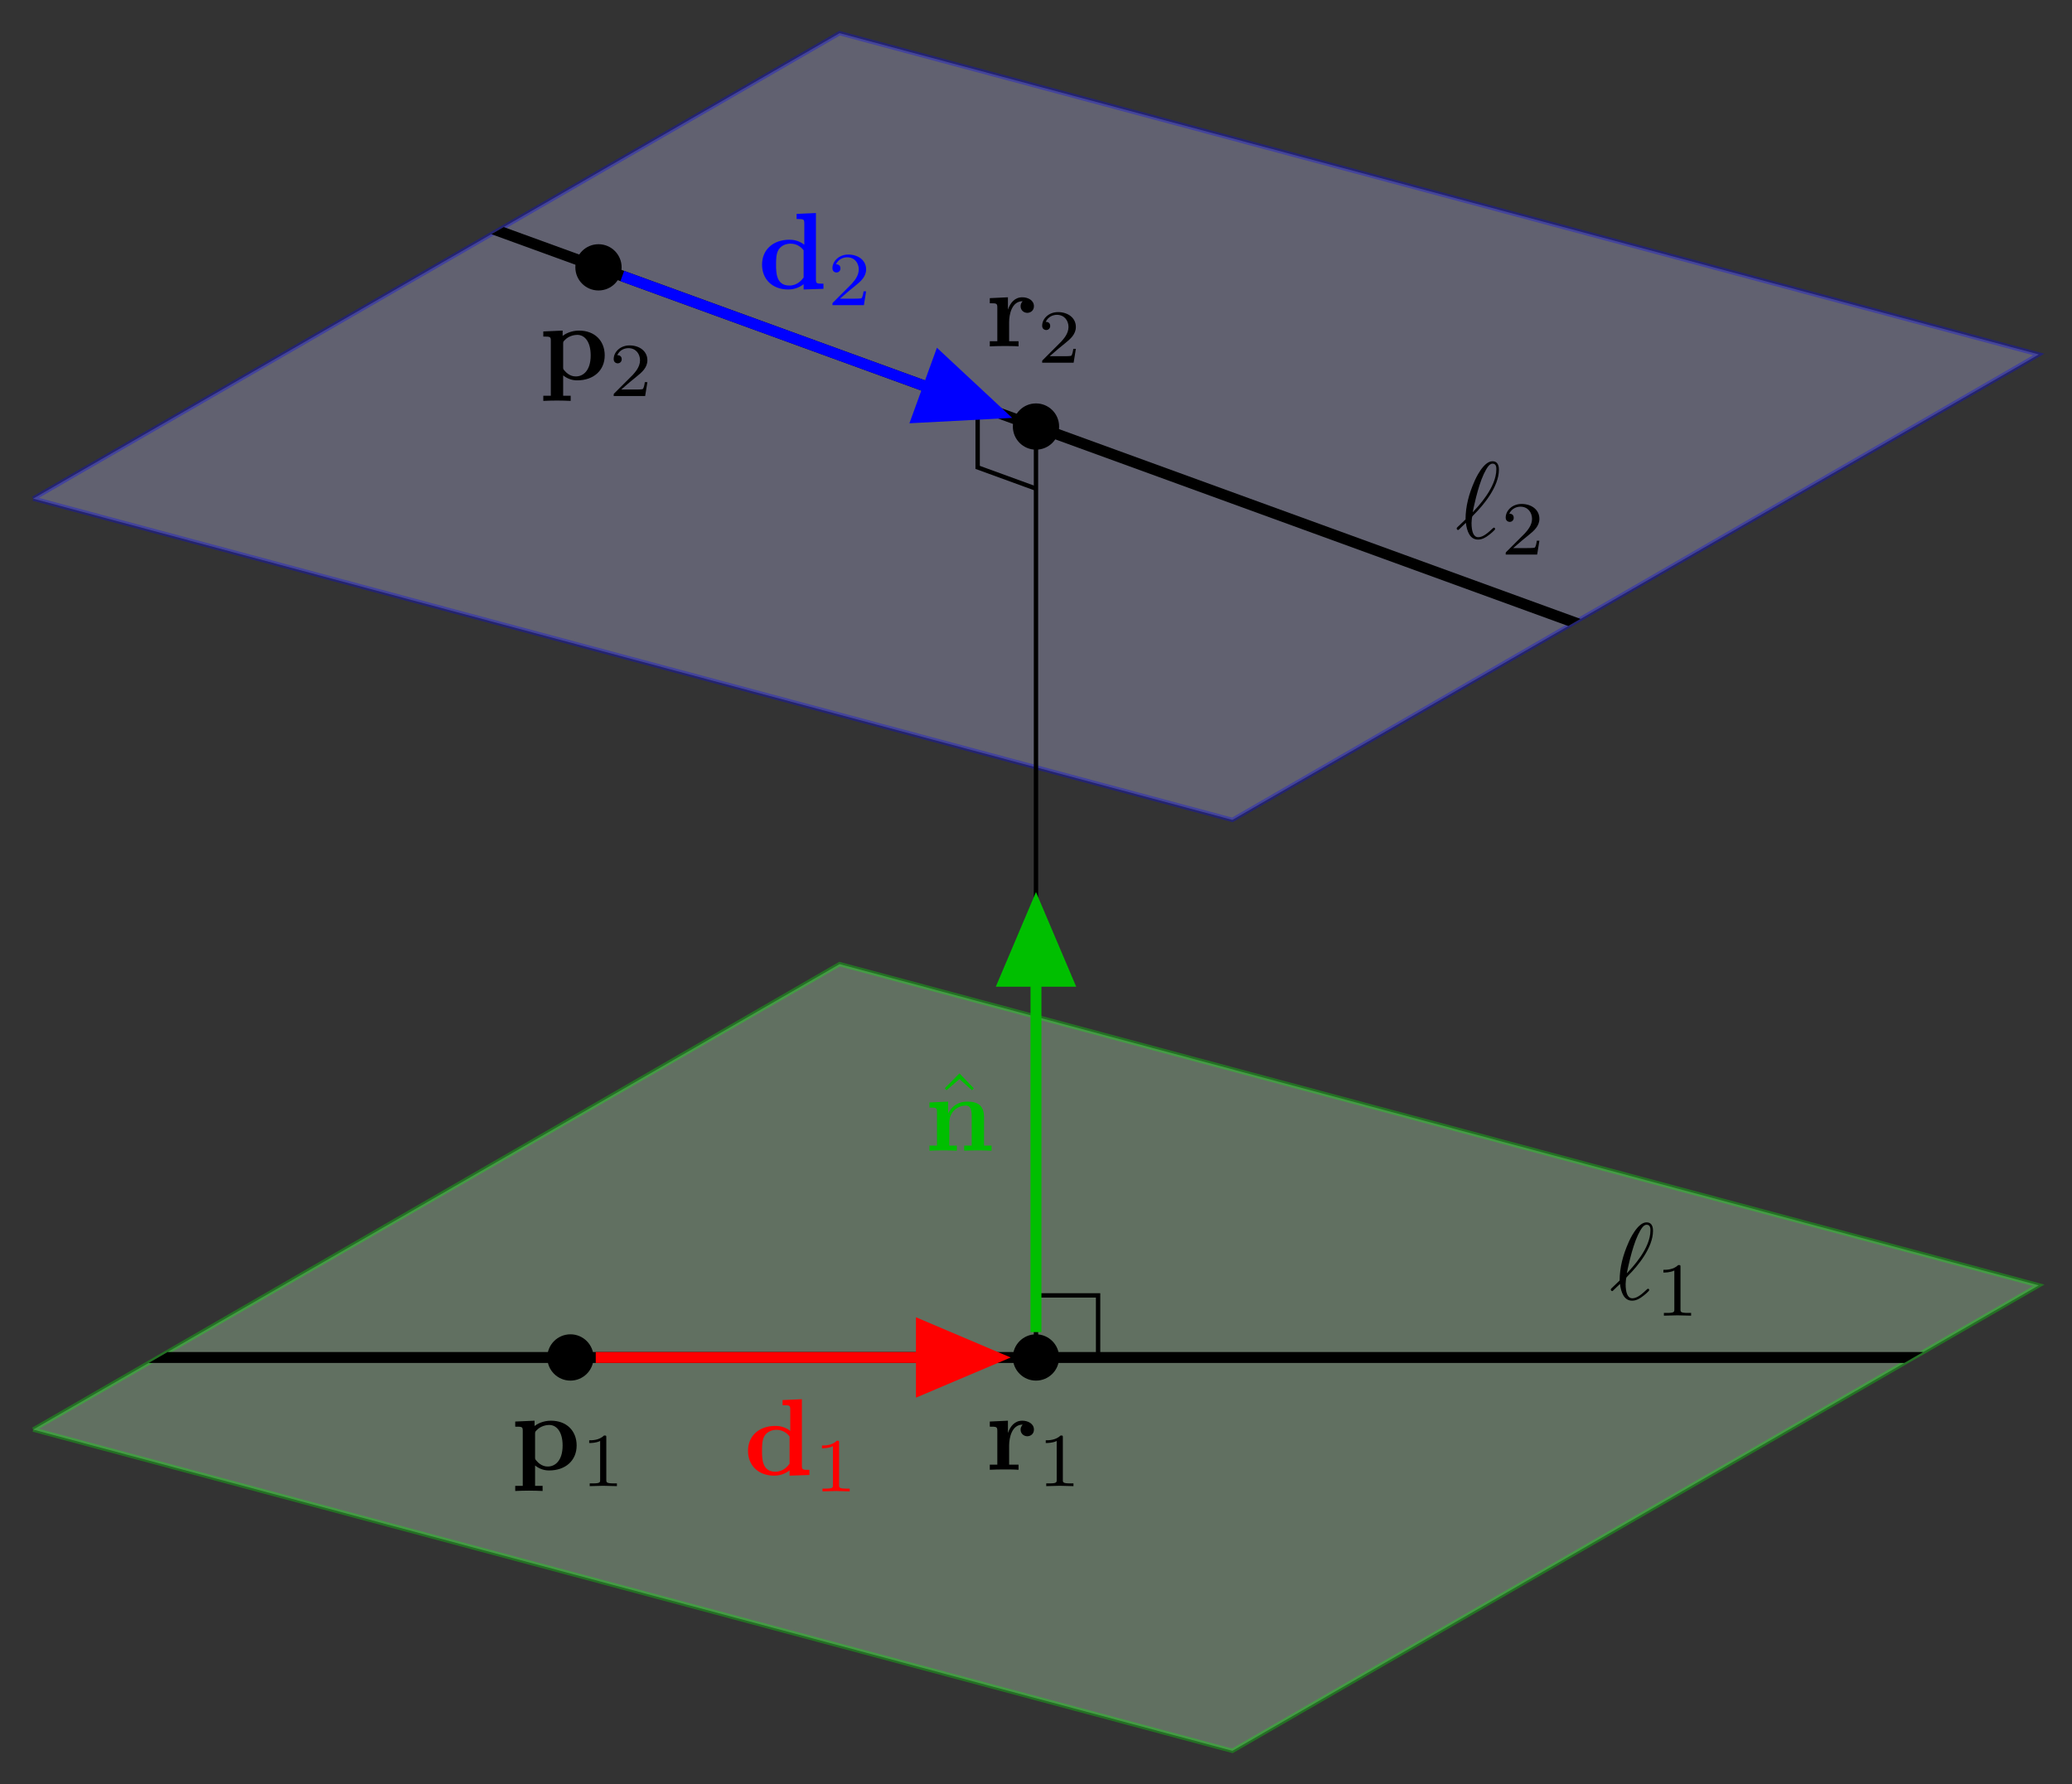 <?xml version="1.0" encoding="UTF-8"?>
<svg xmlns="http://www.w3.org/2000/svg" xmlns:xlink="http://www.w3.org/1999/xlink" width="189.237" height="162.973" viewBox="0 0 189.237 162.973">
<rect x="0" y="0" width="189.237" height="162.973" fill="#333333" stroke="none"/>
<defs>
<g>
<g id="glyph-0-0">
<path d="M 0.156 -0.984 C 0.141 -0.953 0.109 -0.922 0.109 -0.891 C 0.109 -0.844 0.172 -0.75 0.234 -0.75 C 0.281 -0.75 0.312 -0.781 0.594 -1.062 C 0.672 -1.141 0.875 -1.328 0.953 -1.406 C 1.047 -0.625 1.328 0.125 2.062 0.125 C 2.469 0.125 2.812 -0.109 3.016 -0.266 C 3.156 -0.359 3.625 -0.75 3.625 -0.844 C 3.625 -0.875 3.594 -0.969 3.516 -0.969 C 3.484 -0.969 3.469 -0.953 3.375 -0.875 C 2.734 -0.25 2.375 -0.094 2.078 -0.094 C 1.641 -0.094 1.469 -0.625 1.469 -1.391 C 1.469 -1.453 1.5 -1.906 1.531 -1.969 C 1.547 -2 1.547 -2.016 1.75 -2.219 C 2.547 -3.016 3.969 -4.703 3.969 -6.25 C 3.969 -6.422 3.969 -7.031 3.375 -7.031 C 2.547 -7.031 1.812 -5.391 1.719 -5.156 C 1.234 -4.062 0.922 -2.906 0.922 -1.719 Z M 1.578 -2.375 C 1.594 -2.5 2.031 -4.703 2.594 -5.875 C 2.859 -6.406 3.078 -6.812 3.391 -6.812 C 3.734 -6.812 3.734 -6.453 3.734 -6.297 C 3.734 -4.625 2.047 -2.875 1.578 -2.375 Z M 1.578 -2.375 "/>
</g>
<g id="glyph-1-0">
<path d="M 2.328 -4.438 C 2.328 -4.625 2.328 -4.625 2.125 -4.625 C 1.672 -4.188 1.047 -4.188 0.766 -4.188 L 0.766 -3.938 C 0.922 -3.938 1.391 -3.938 1.766 -4.125 L 1.766 -0.578 C 1.766 -0.344 1.766 -0.25 1.078 -0.25 L 0.812 -0.25 L 0.812 0 C 0.938 0 1.797 -0.031 2.047 -0.031 C 2.266 -0.031 3.141 0 3.297 0 L 3.297 -0.25 L 3.031 -0.25 C 2.328 -0.25 2.328 -0.344 2.328 -0.578 Z M 2.328 -4.438 "/>
</g>
<g id="glyph-1-1">
<path d="M 3.516 -1.266 L 3.281 -1.266 C 3.266 -1.109 3.188 -0.703 3.094 -0.641 C 3.047 -0.594 2.516 -0.594 2.406 -0.594 L 1.125 -0.594 C 1.859 -1.234 2.109 -1.438 2.516 -1.766 C 3.031 -2.172 3.516 -2.609 3.516 -3.266 C 3.516 -4.109 2.781 -4.625 1.891 -4.625 C 1.031 -4.625 0.438 -4.016 0.438 -3.375 C 0.438 -3.031 0.734 -2.984 0.812 -2.984 C 0.969 -2.984 1.172 -3.109 1.172 -3.359 C 1.172 -3.484 1.125 -3.734 0.766 -3.734 C 0.984 -4.219 1.453 -4.375 1.781 -4.375 C 2.484 -4.375 2.844 -3.828 2.844 -3.266 C 2.844 -2.656 2.406 -2.188 2.188 -1.938 L 0.516 -0.266 C 0.438 -0.203 0.438 -0.188 0.438 0 L 3.312 0 Z M 3.516 -1.266 "/>
</g>
<g id="glyph-2-0">
<path d="M 2.031 -3.359 L 2.031 -4.484 L 0.375 -4.406 L 0.375 -3.938 C 0.984 -3.938 1.062 -3.938 1.062 -3.547 L 1.062 -0.469 L 0.375 -0.469 L 0.375 0 C 0.719 -0.016 1.172 -0.031 1.625 -0.031 C 2 -0.031 2.641 -0.031 3 0 L 3 -0.469 L 2.141 -0.469 L 2.141 -2.219 C 2.141 -2.906 2.375 -4.125 3.375 -4.125 C 3.375 -4.109 3.188 -3.953 3.188 -3.672 C 3.188 -3.266 3.516 -3.062 3.797 -3.062 C 4.094 -3.062 4.406 -3.266 4.406 -3.672 C 4.406 -4.203 3.875 -4.484 3.344 -4.484 C 2.656 -4.484 2.25 -3.984 2.031 -3.359 Z M 2.031 -3.359 "/>
</g>
<g id="glyph-2-1">
<path d="M 2.188 -3.281 C 2.188 -3.469 2.203 -3.484 2.344 -3.625 C 2.734 -4.031 3.266 -4.094 3.484 -4.094 C 4.141 -4.094 4.703 -3.484 4.703 -2.219 C 4.703 -0.812 4 -0.297 3.359 -0.297 C 3.219 -0.297 2.75 -0.297 2.297 -0.844 C 2.188 -0.969 2.188 -0.984 2.188 -1.172 Z M 2.188 -0.391 C 2.625 -0.047 3.062 0.062 3.469 0.062 C 4.969 0.062 5.984 -0.844 5.984 -2.219 C 5.984 -3.547 5.078 -4.484 3.641 -4.484 C 2.891 -4.484 2.359 -4.172 2.141 -4 L 2.141 -4.484 L 0.375 -4.406 L 0.375 -3.938 C 0.984 -3.938 1.062 -3.938 1.062 -3.562 L 1.062 1.469 L 0.375 1.469 L 0.375 1.938 C 0.641 1.922 1.25 1.906 1.625 1.906 C 2.016 1.906 2.609 1.922 2.875 1.938 L 2.875 1.469 L 2.188 1.469 Z M 2.188 -0.391 "/>
</g>
<g id="glyph-2-2">
<path d="M 1.141 -3.547 L 1.141 -0.469 L 0.453 -0.469 L 0.453 0 C 0.734 -0.016 1.328 -0.031 1.703 -0.031 C 2.094 -0.031 2.688 -0.016 2.953 0 L 2.953 -0.469 L 2.266 -0.469 L 2.266 -2.547 C 2.266 -3.641 3.125 -4.125 3.766 -4.125 C 4.094 -4.125 4.312 -3.922 4.312 -3.156 L 4.312 -0.469 L 3.625 -0.469 L 3.625 0 C 3.891 -0.016 4.5 -0.031 4.875 -0.031 C 5.266 -0.031 5.859 -0.016 6.125 0 L 6.125 -0.469 L 5.438 -0.469 L 5.438 -3.047 C 5.438 -4.094 4.906 -4.484 3.906 -4.484 C 2.953 -4.484 2.422 -3.922 2.156 -3.406 L 2.156 -4.484 L 0.453 -4.406 L 0.453 -3.938 C 1.062 -3.938 1.141 -3.938 1.141 -3.547 Z M 1.141 -3.547 "/>
</g>
<g id="glyph-2-3">
<path d="M 4.172 -0.422 L 4.172 0.062 L 5.984 0 L 5.984 -0.469 C 5.375 -0.469 5.297 -0.469 5.297 -0.859 L 5.297 -6.922 L 3.531 -6.844 L 3.531 -6.375 C 4.156 -6.375 4.234 -6.375 4.234 -5.984 L 4.234 -4.031 C 3.734 -4.422 3.203 -4.484 2.875 -4.484 C 1.422 -4.484 0.375 -3.609 0.375 -2.203 C 0.375 -0.891 1.297 0.062 2.766 0.062 C 3.375 0.062 3.859 -0.172 4.172 -0.422 Z M 4.172 -3.516 L 4.172 -1.031 C 4.031 -0.844 3.625 -0.297 2.875 -0.297 C 1.656 -0.297 1.656 -1.5 1.656 -2.203 C 1.656 -2.688 1.656 -3.219 1.906 -3.609 C 2.203 -4.031 2.672 -4.125 2.984 -4.125 C 3.547 -4.125 3.953 -3.812 4.172 -3.516 Z M 4.172 -3.516 "/>
</g>
<g id="glyph-3-0">
<path d="M 2.5 -6.922 L 1.156 -5.562 L 1.328 -5.391 L 2.5 -6.406 L 3.641 -5.391 L 3.812 -5.562 Z M 2.5 -6.922 "/>
</g>
</g>
<clipPath id="clip-0">
<path clip-rule="nonzero" d="M 0 82 L 189.238 82 L 189.238 162.973 L 0 162.973 Z M 0 82 "/>
</clipPath>
<clipPath id="clip-1">
<path clip-rule="nonzero" d="M 0 0 L 189.238 0 L 189.238 81 L 0 81 Z M 0 0 "/>
</clipPath>
<clipPath id="clip-2">
<path clip-rule="nonzero" d="M 3 123 L 187 123 L 187 125 L 3 125 Z M 3 123 "/>
</clipPath>
<clipPath id="clip-3">
<path clip-rule="nonzero" d="M 3.031 130.594 L 112.555 159.941 L 186.203 117.418 L 76.68 88.074 L 3.031 130.594 "/>
</clipPath>
<clipPath id="clip-4">
<path clip-rule="nonzero" d="M 147 111 L 151 111 L 151 119 L 147 119 Z M 147 111 "/>
</clipPath>
<clipPath id="clip-5">
<path clip-rule="nonzero" d="M 3.031 130.594 L 112.555 159.941 L 186.203 117.418 L 76.68 88.074 L 3.031 130.594 "/>
</clipPath>
<clipPath id="clip-6">
<path clip-rule="nonzero" d="M 151 115 L 155 115 L 155 121 L 151 121 Z M 151 115 "/>
</clipPath>
<clipPath id="clip-7">
<path clip-rule="nonzero" d="M 3.031 130.594 L 112.555 159.941 L 186.203 117.418 L 76.68 88.074 L 3.031 130.594 "/>
</clipPath>
<clipPath id="clip-8">
<path clip-rule="nonzero" d="M 3 3 L 187 3 L 187 75 L 3 75 Z M 3 3 "/>
</clipPath>
<clipPath id="clip-9">
<path clip-rule="nonzero" d="M 3.031 45.551 L 112.555 74.898 L 186.203 32.379 L 76.68 3.031 L 3.031 45.551 "/>
</clipPath>
<clipPath id="clip-10">
<path clip-rule="nonzero" d="M 133 42 L 137 42 L 137 50 L 133 50 Z M 133 42 "/>
</clipPath>
<clipPath id="clip-11">
<path clip-rule="nonzero" d="M 3.031 45.551 L 112.555 74.898 L 186.203 32.379 L 76.68 3.031 L 3.031 45.551 "/>
</clipPath>
<clipPath id="clip-12">
<path clip-rule="nonzero" d="M 137 46 L 141 46 L 141 51 L 137 51 Z M 137 46 "/>
</clipPath>
<clipPath id="clip-13">
<path clip-rule="nonzero" d="M 3.031 45.551 L 112.555 74.898 L 186.203 32.379 L 76.68 3.031 L 3.031 45.551 "/>
</clipPath>
</defs>
<path fill-rule="nonzero" fill="rgb(79.999%, 100%, 79.999%)" fill-opacity="0.3" d="M 3.031 130.594 L 112.555 159.941 L 186.203 117.418 L 76.68 88.074 L 3.031 130.594 "/>
<g clip-path="url(#clip-0)">
<path fill="none" stroke-width="0.399" stroke-linecap="butt" stroke-linejoin="miter" stroke="rgb(0%, 100%, 0%)" stroke-opacity="0.3" stroke-miterlimit="10" d="M -91.587 -6.588 L 17.937 -35.935 L 91.585 6.588 L -17.938 35.932 L -91.587 -6.588 " transform="matrix(1, 0, 0, -1, 94.618, 124.006)"/>
</g>
<path fill-rule="nonzero" fill="rgb(79.999%, 79.999%, 100%)" fill-opacity="0.3" d="M 3.031 45.551 L 112.555 74.898 L 186.203 32.379 L 76.68 3.031 L 3.031 45.551 "/>
<g clip-path="url(#clip-1)">
<path fill="none" stroke-width="0.399" stroke-linecap="butt" stroke-linejoin="miter" stroke="rgb(0%, 0%, 100%)" stroke-opacity="0.3" stroke-miterlimit="10" d="M -91.587 78.455 L 17.937 49.108 L 91.585 91.627 L -17.938 120.975 L -91.587 78.455 " transform="matrix(1, 0, 0, -1, 94.618, 124.006)"/>
</g>
<g clip-path="url(#clip-2)">
<g clip-path="url(#clip-3)">
<path fill="none" stroke-width="0.996" stroke-linecap="butt" stroke-linejoin="miter" stroke="rgb(0%, 0%, 0%)" stroke-opacity="1" stroke-miterlimit="10" d="M -113.388 -0.002 L 113.386 -0.002 " transform="matrix(1, 0, 0, -1, 94.618, 124.006)"/>
</g>
</g>
<g clip-path="url(#clip-4)">
<g clip-path="url(#clip-5)">
<g fill="rgb(0%, 0%, 0%)" fill-opacity="1">
<use xlink:href="#glyph-0-0" x="147.001" y="118.694"/>
</g>
</g>
</g>
<g clip-path="url(#clip-6)">
<g clip-path="url(#clip-7)">
<g fill="rgb(0%, 0%, 0%)" fill-opacity="1">
<use xlink:href="#glyph-1-0" x="151.152" y="120.188"/>
</g>
</g>
</g>
<g clip-path="url(#clip-8)">
<g clip-path="url(#clip-9)">
<path fill="none" stroke-width="0.996" stroke-linecap="butt" stroke-linejoin="miter" stroke="rgb(0%, 0%, 0%)" stroke-opacity="1" stroke-miterlimit="10" d="M -106.552 123.822 L 106.55 46.26 " transform="matrix(1, 0, 0, -1, 94.618, 124.006)"/>
</g>
</g>
<g clip-path="url(#clip-10)">
<g clip-path="url(#clip-11)">
<g fill="rgb(0%, 0%, 0%)" fill-opacity="1">
<use xlink:href="#glyph-0-0" x="132.927" y="49.167"/>
</g>
</g>
</g>
<g clip-path="url(#clip-12)">
<g clip-path="url(#clip-13)">
<g fill="rgb(0%, 0%, 0%)" fill-opacity="1">
<use xlink:href="#glyph-1-1" x="137.078" y="50.661"/>
</g>
</g>
</g>
<path fill-rule="nonzero" fill="rgb(0%, 0%, 0%)" fill-opacity="1" d="M 96.73 124.008 C 96.73 122.84 95.785 121.891 94.617 121.891 C 93.449 121.891 92.504 122.84 92.504 124.008 C 92.504 125.172 93.449 126.121 94.617 126.121 C 95.785 126.121 96.73 125.172 96.73 124.008 Z M 96.73 124.008 "/>
<g fill="rgb(0%, 0%, 0%)" fill-opacity="1">
<use xlink:href="#glyph-2-0" x="90.024" y="134.266"/>
</g>
<g fill="rgb(0%, 0%, 0%)" fill-opacity="1">
<use xlink:href="#glyph-1-0" x="94.743" y="135.76"/>
</g>
<path fill-rule="nonzero" fill="rgb(0%, 0%, 0%)" fill-opacity="1" d="M 96.73 38.965 C 96.73 37.797 95.785 36.852 94.617 36.852 C 93.449 36.852 92.504 37.797 92.504 38.965 C 92.504 40.133 93.449 41.078 94.617 41.078 C 95.785 41.078 96.73 40.133 96.73 38.965 Z M 96.73 38.965 "/>
<g fill="rgb(0%, 0%, 0%)" fill-opacity="1">
<use xlink:href="#glyph-2-0" x="90.024" y="31.641"/>
</g>
<g fill="rgb(0%, 0%, 0%)" fill-opacity="1">
<use xlink:href="#glyph-1-1" x="94.743" y="33.135"/>
</g>
<path fill-rule="nonzero" fill="rgb(0%, 0%, 0%)" fill-opacity="1" d="M 54.211 124.008 C 54.211 122.84 53.266 121.891 52.098 121.891 C 50.93 121.891 49.984 122.84 49.984 124.008 C 49.984 125.172 50.93 126.121 52.098 126.121 C 53.266 126.121 54.211 125.172 54.211 124.008 Z M 54.211 124.008 "/>
<g fill="rgb(0%, 0%, 0%)" fill-opacity="1">
<use xlink:href="#glyph-2-1" x="46.681" y="134.266"/>
</g>
<g fill="rgb(0%, 0%, 0%)" fill-opacity="1">
<use xlink:href="#glyph-1-0" x="53.046" y="135.76"/>
</g>
<path fill-rule="nonzero" fill="rgb(0%, 0%, 0%)" fill-opacity="1" d="M 56.773 24.422 C 56.773 23.254 55.828 22.309 54.66 22.309 C 53.496 22.309 52.547 23.254 52.547 24.422 C 52.547 25.59 53.496 26.535 54.66 26.535 C 55.828 26.535 56.773 25.59 56.773 24.422 Z M 56.773 24.422 "/>
<g fill="rgb(0%, 0%, 0%)" fill-opacity="1">
<use xlink:href="#glyph-2-1" x="49.245" y="34.684"/>
</g>
<g fill="rgb(0%, 0%, 0%)" fill-opacity="1">
<use xlink:href="#glyph-1-1" x="55.61" y="36.178"/>
</g>
<path fill="none" stroke-width="0.399" stroke-linecap="butt" stroke-linejoin="miter" stroke="rgb(0%, 0%, 0%)" stroke-opacity="1" stroke-miterlimit="10" d="M -0.001 -0.002 L -0.001 85.041 " transform="matrix(1, 0, 0, -1, 94.618, 124.006)"/>
<path fill="none" stroke-width="0.399" stroke-linecap="butt" stroke-linejoin="miter" stroke="rgb(0%, 0%, 0%)" stroke-opacity="1" stroke-miterlimit="10" d="M 5.671 -0.002 L 5.671 5.67 L -0.001 5.67 " transform="matrix(1, 0, 0, -1, 94.618, 124.006)"/>
<path fill="none" stroke-width="0.399" stroke-linecap="butt" stroke-linejoin="miter" stroke="rgb(0%, 0%, 0%)" stroke-opacity="1" stroke-miterlimit="10" d="M -5.329 86.979 L -5.329 81.311 L -0.001 79.369 " transform="matrix(1, 0, 0, -1, 94.618, 124.006)"/>
<path fill="none" stroke-width="0.996" stroke-linecap="butt" stroke-linejoin="miter" stroke="rgb(0%, 75%, 0%)" stroke-opacity="1" stroke-miterlimit="10" d="M -0.001 2.315 L -0.001 40.873 " transform="matrix(1, 0, 0, -1, 94.618, 124.006)"/>
<path fill-rule="nonzero" fill="rgb(0%, 75%, 0%)" fill-opacity="1" stroke-width="0.996" stroke-linecap="butt" stroke-linejoin="miter" stroke="rgb(0%, 75%, 0%)" stroke-opacity="1" stroke-miterlimit="10" d="M -6.506 2.919 L 0.373 0.001 L -6.506 -2.921 Z M -6.506 2.919 " transform="matrix(0, -1, -1, 0, 94.618, 83.135)"/>
<g fill="rgb(0%, 75%, 0%)" fill-opacity="1">
<use xlink:href="#glyph-3-0" x="85.127" y="104.98"/>
</g>
<g fill="rgb(0%, 75%, 0%)" fill-opacity="1">
<use xlink:href="#glyph-2-2" x="84.435" y="105.118"/>
</g>
<path fill="none" stroke-width="0.996" stroke-linecap="butt" stroke-linejoin="miter" stroke="rgb(100%, 0%, 0%)" stroke-opacity="1" stroke-miterlimit="10" d="M -40.208 -0.002 L -3.962 -0.002 " transform="matrix(1, 0, 0, -1, 94.618, 124.006)"/>
<path fill-rule="nonzero" fill="rgb(100%, 0%, 0%)" fill-opacity="1" stroke-width="0.996" stroke-linecap="butt" stroke-linejoin="miter" stroke="rgb(100%, 0%, 0%)" stroke-opacity="1" stroke-miterlimit="10" d="M -6.504 2.92 L 0.375 -0.002 L -6.504 -2.92 Z M -6.504 2.92 " transform="matrix(1, 0, 0, -1, 90.656, 124.006)"/>
<g fill="rgb(100%, 0%, 0%)" fill-opacity="1">
<use xlink:href="#glyph-2-3" x="67.941" y="134.742"/>
</g>
<g fill="rgb(100%, 0%, 0%)" fill-opacity="1">
<use xlink:href="#glyph-1-0" x="74.306" y="136.237"/>
</g>
<path fill="none" stroke-width="0.996" stroke-linecap="butt" stroke-linejoin="miter" stroke="rgb(0%, 0%, 100%)" stroke-opacity="1" stroke-miterlimit="10" d="M -37.782 98.791 L -3.723 86.397 " transform="matrix(1, 0, 0, -1, 94.618, 124.006)"/>
<path fill-rule="nonzero" fill="rgb(0%, 0%, 100%)" fill-opacity="1" stroke-width="0.996" stroke-linecap="butt" stroke-linejoin="miter" stroke="rgb(0%, 0%, 100%)" stroke-opacity="1" stroke-miterlimit="10" d="M -6.504 2.918 L 0.373 0 L -6.504 -2.919 Z M -6.504 2.918 " transform="matrix(0.94, 0.342, 0.342, -0.94, 90.895, 37.611)"/>
<g fill="rgb(0%, 0%, 100%)" fill-opacity="1">
<use xlink:href="#glyph-2-3" x="69.223" y="26.383"/>
</g>
<g fill="rgb(0%, 0%, 100%)" fill-opacity="1">
<use xlink:href="#glyph-1-1" x="75.588" y="27.878"/>
</g>
</svg>
